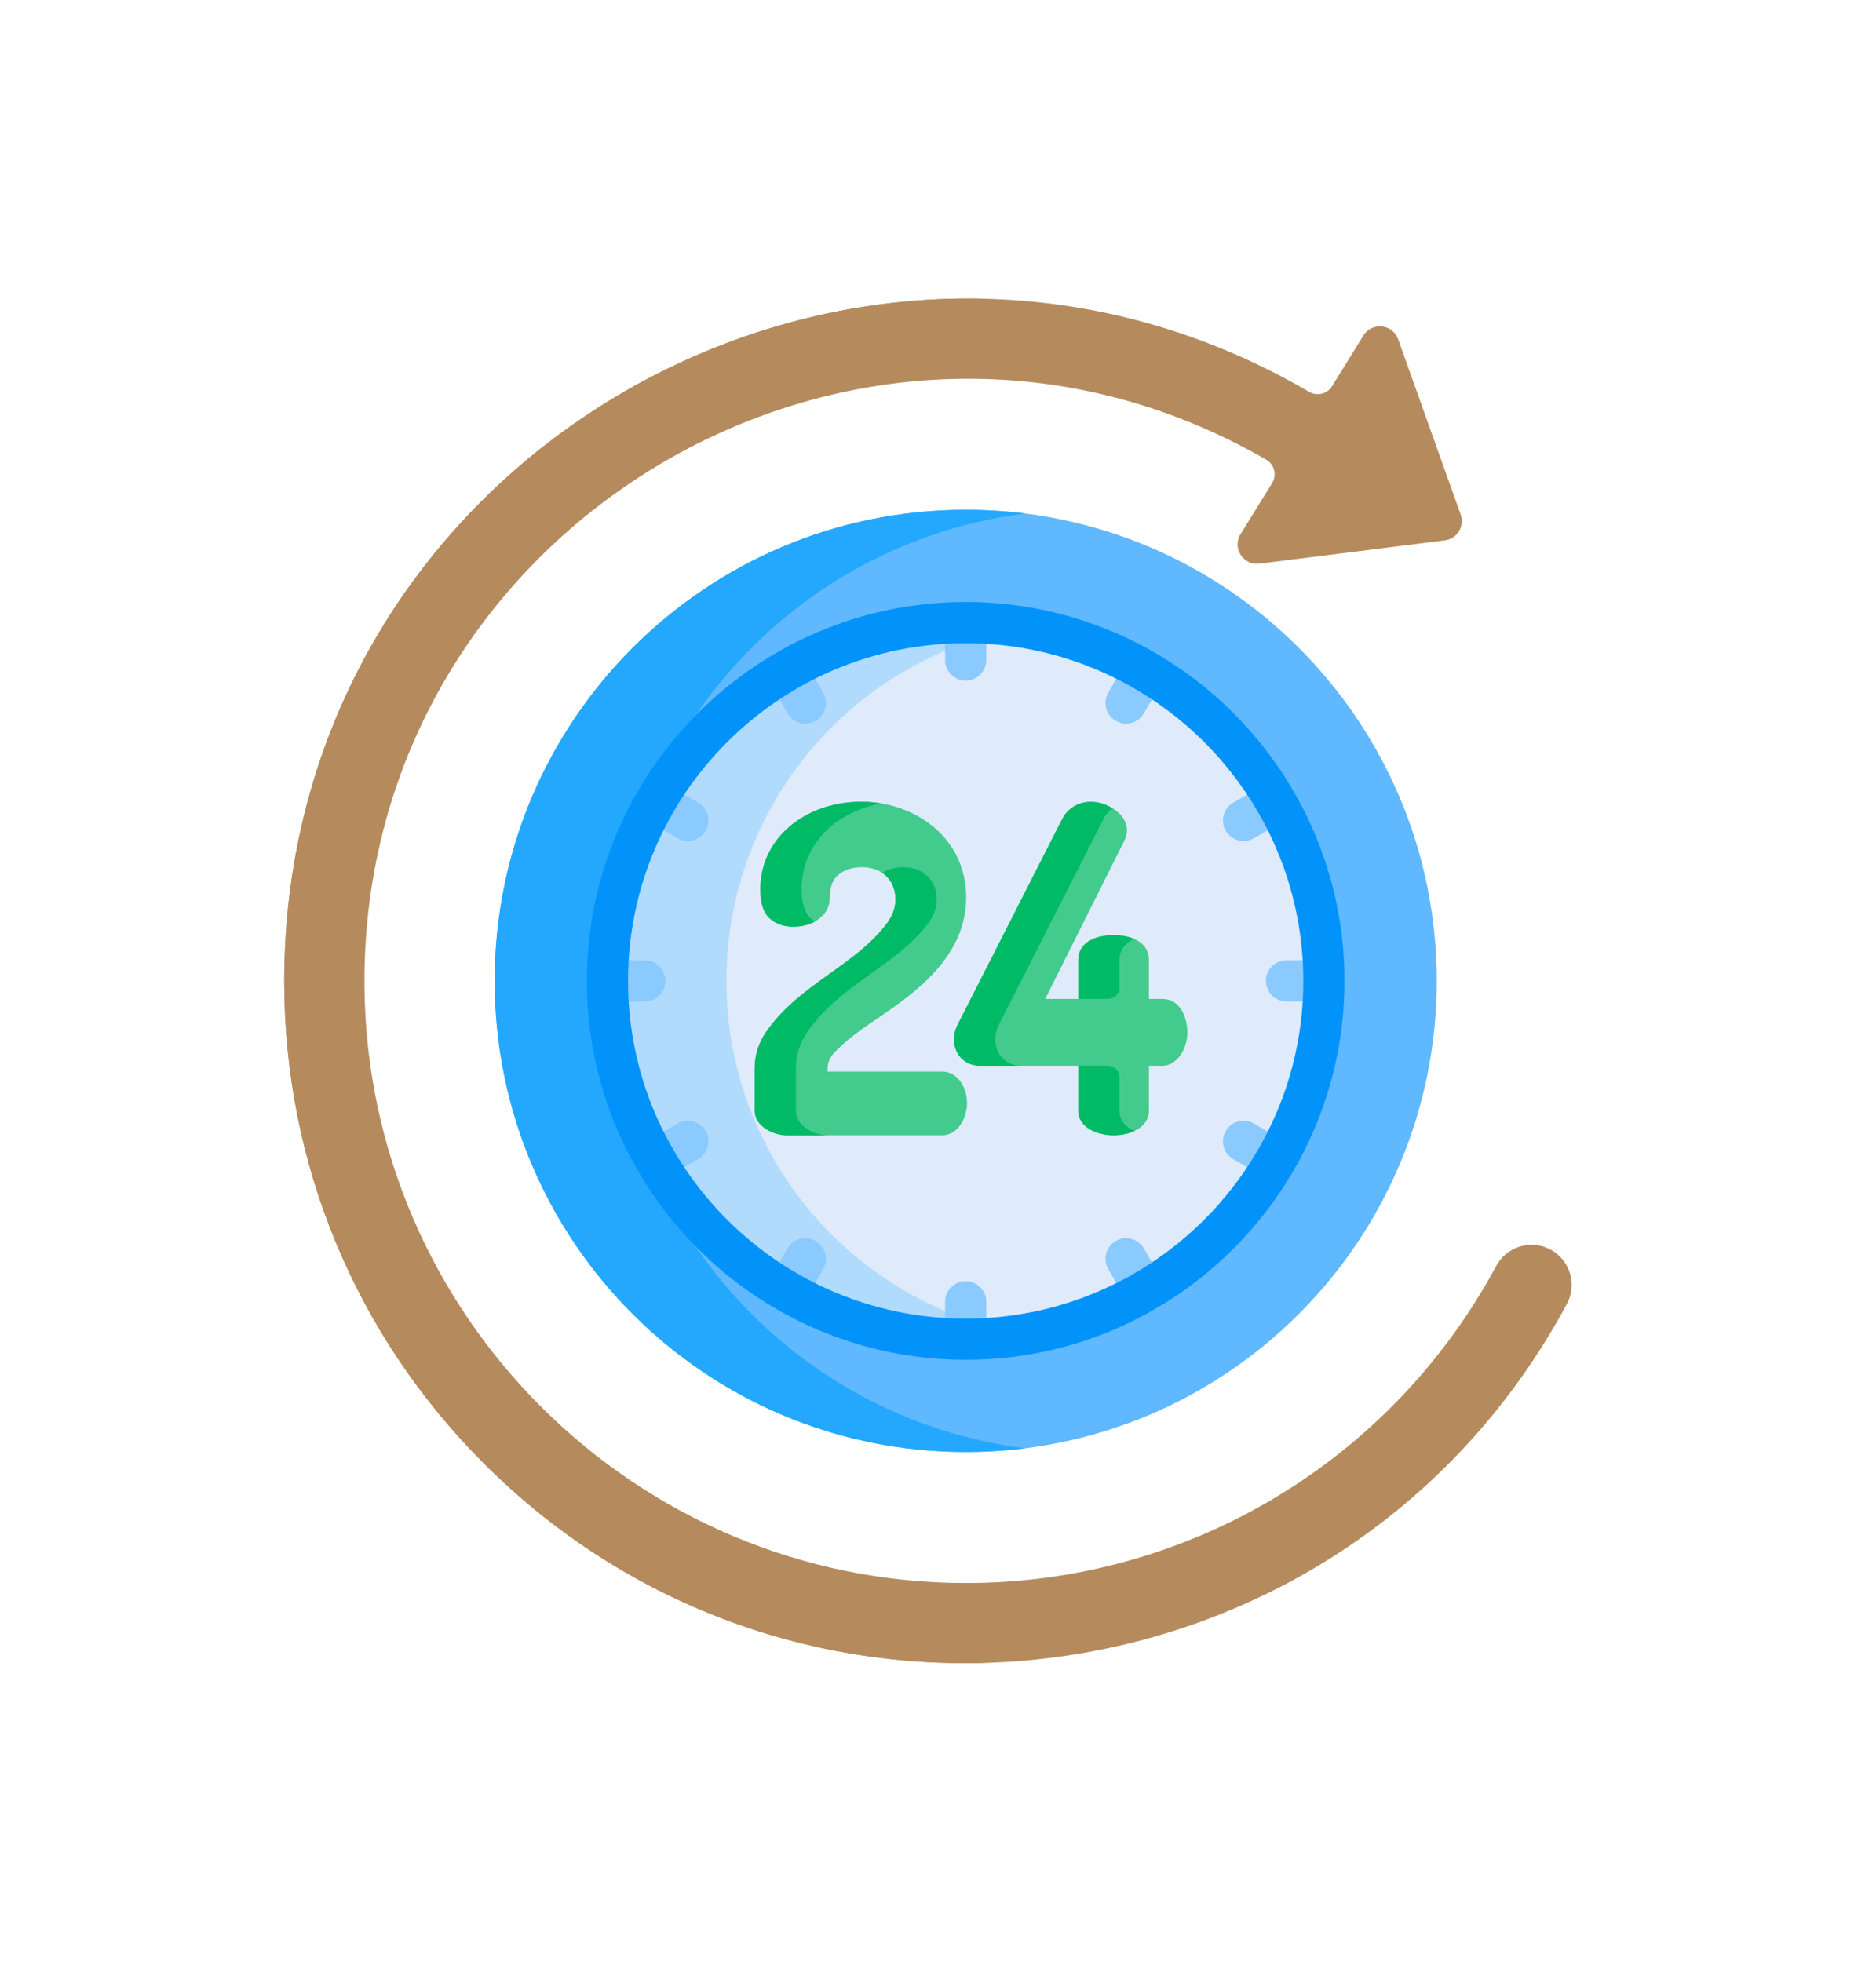 <svg width="66" height="69" viewBox="0 0 66 69" fill="none" xmlns="http://www.w3.org/2000/svg">
<path d="M33.975 51.072C43.127 51.072 50.546 43.653 50.546 34.502C50.546 25.35 43.127 17.931 33.975 17.931C24.823 17.931 17.404 25.35 17.404 34.502C17.404 43.653 24.823 51.072 33.975 51.072Z" fill="#60B8FE"/>
<path d="M21.59 34.502C21.59 26.059 27.904 19.09 36.068 18.062C35.383 17.975 34.684 17.931 33.975 17.931C24.823 17.931 17.404 25.35 17.404 34.502C17.404 43.653 24.823 51.072 33.975 51.072C34.684 51.072 35.383 51.028 36.068 50.941C27.904 49.913 21.59 42.944 21.59 34.502Z" fill="#23A8FE"/>
<path d="M33.974 47.104C40.934 47.104 46.577 41.462 46.577 34.502C46.577 27.541 40.934 21.899 33.974 21.899C27.014 21.899 21.371 27.541 21.371 34.502C21.371 41.462 27.014 47.104 33.974 47.104Z" fill="#DFEBFA"/>
<path d="M25.557 34.502C25.557 28.254 30.103 23.07 36.067 22.073C35.386 21.959 34.687 21.899 33.974 21.899C27.014 21.899 21.371 27.541 21.371 34.502C21.371 41.462 27.014 47.104 33.974 47.104C34.687 47.104 35.386 47.044 36.067 46.93C30.103 45.933 25.557 40.749 25.557 34.502Z" fill="#B1DBFC"/>
<path d="M33.974 23.939C33.574 23.939 33.25 23.615 33.25 23.215V21.899C33.25 21.499 33.574 21.174 33.974 21.174C34.374 21.174 34.699 21.499 34.699 21.899V23.215C34.699 23.615 34.374 23.939 33.974 23.939Z" fill="#8BCAFF"/>
<path d="M33.974 47.829C33.574 47.829 33.25 47.504 33.25 47.104V45.788C33.25 45.388 33.574 45.064 33.974 45.064C34.374 45.064 34.699 45.388 34.699 45.788V47.104C34.699 47.504 34.374 47.829 33.974 47.829Z" fill="#8BCAFF"/>
<path d="M27.704 25.089L27.046 23.949C26.846 23.603 26.965 23.16 27.311 22.96C27.658 22.76 28.101 22.878 28.301 23.225L28.959 24.365C29.159 24.711 29.041 25.154 28.694 25.354C28.347 25.554 27.904 25.436 27.704 25.089Z" fill="#8BCAFF"/>
<path d="M39.648 45.778L38.99 44.638C38.79 44.292 38.908 43.849 39.255 43.649C39.601 43.449 40.044 43.567 40.244 43.914L40.903 45.054C41.102 45.4 40.984 45.843 40.637 46.043C40.291 46.243 39.848 46.125 39.648 45.778Z" fill="#8BCAFF"/>
<path d="M23.838 29.485L22.698 28.828C22.352 28.627 22.233 28.184 22.433 27.838C22.633 27.491 23.076 27.373 23.423 27.573L24.562 28.231C24.909 28.431 25.028 28.874 24.828 29.22C24.628 29.567 24.185 29.686 23.838 29.485Z" fill="#8BCAFF"/>
<path d="M44.527 41.43L43.388 40.772C43.041 40.572 42.922 40.129 43.123 39.783C43.323 39.436 43.766 39.317 44.112 39.517L45.252 40.175C45.598 40.376 45.717 40.819 45.517 41.165C45.317 41.512 44.874 41.63 44.527 41.43Z" fill="#8BCAFF"/>
<path d="M22.687 35.226H21.371C20.971 35.226 20.646 34.902 20.646 34.502C20.646 34.101 20.971 33.777 21.371 33.777H22.687C23.087 33.777 23.411 34.101 23.411 34.502C23.411 34.902 23.087 35.226 22.687 35.226Z" fill="#8BCAFF"/>
<path d="M46.578 35.226H45.261C44.861 35.226 44.537 34.902 44.537 34.502C44.537 34.101 44.861 33.777 45.261 33.777H46.578C46.978 33.777 47.302 34.101 47.302 34.502C47.302 34.902 46.978 35.226 46.578 35.226Z" fill="#8BCAFF"/>
<path d="M22.433 41.165C22.233 40.819 22.352 40.376 22.698 40.175L23.838 39.517C24.184 39.318 24.628 39.436 24.828 39.783C25.027 40.129 24.909 40.572 24.562 40.772L23.423 41.43C23.076 41.63 22.633 41.512 22.433 41.165Z" fill="#8BCAFF"/>
<path d="M43.123 29.22C42.922 28.874 43.041 28.431 43.388 28.231L44.527 27.573C44.874 27.373 45.317 27.491 45.517 27.838C45.717 28.184 45.598 28.627 45.252 28.828L44.112 29.485C43.766 29.686 43.322 29.567 43.123 29.22Z" fill="#8BCAFF"/>
<path d="M27.311 46.043C26.965 45.843 26.846 45.4 27.046 45.054L27.704 43.914C27.904 43.567 28.348 43.449 28.694 43.649C29.041 43.849 29.159 44.292 28.959 44.638L28.301 45.778C28.101 46.124 27.658 46.243 27.311 46.043Z" fill="#8BCAFF"/>
<path d="M39.255 25.354C38.908 25.154 38.79 24.711 38.99 24.365L39.648 23.225C39.848 22.878 40.291 22.76 40.637 22.96C40.984 23.16 41.102 23.603 40.903 23.949L40.244 25.089C40.044 25.436 39.601 25.554 39.255 25.354Z" fill="#8BCAFF"/>
<path d="M33.974 47.829C26.625 47.829 20.646 41.85 20.646 34.502C20.646 27.153 26.625 21.174 33.974 21.174C41.322 21.174 47.301 27.153 47.301 34.502C47.301 41.85 41.322 47.829 33.974 47.829ZM33.974 22.623C27.424 22.623 22.095 27.952 22.095 34.502C22.095 41.051 27.424 46.38 33.974 46.38C40.523 46.38 45.852 41.051 45.852 34.502C45.852 27.952 40.523 22.623 33.974 22.623Z" fill="#0193FA"/>
<path d="M33.148 37.691H29.116C29.116 37.515 29.088 37.293 29.407 36.967C29.638 36.732 29.93 36.485 30.276 36.233C31.476 35.358 33.992 34.03 33.992 31.567C33.992 29.469 32.196 28.2 30.302 28.2C28.371 28.2 26.751 29.446 26.751 31.274C26.751 31.774 26.861 32.113 27.087 32.312C27.302 32.5 27.576 32.595 27.902 32.595C28.767 32.595 29.192 32.065 29.192 31.613C29.192 31.206 29.293 30.929 29.499 30.766C29.724 30.589 29.991 30.503 30.317 30.503C31.084 30.503 31.504 31.011 31.504 31.628C31.504 31.935 31.399 32.221 31.184 32.503C30.062 33.977 28.116 34.623 26.964 36.28C26.69 36.674 26.551 37.106 26.551 37.566V39.058C26.551 39.645 27.242 39.932 27.672 39.932H33.148C33.688 39.932 34.022 39.343 34.022 38.796C34.022 38.251 33.685 37.691 33.148 37.691Z" fill="#43CB8E"/>
<path d="M27.902 32.595C28.218 32.595 28.474 32.524 28.674 32.412C28.627 32.382 28.581 32.349 28.538 32.312C28.312 32.113 28.201 31.774 28.201 31.274C28.201 29.683 29.429 28.533 31.02 28.262C30.785 28.221 30.544 28.2 30.301 28.2C28.371 28.2 26.75 29.446 26.75 31.274C26.75 31.774 26.86 32.113 27.087 32.312C27.301 32.5 27.575 32.595 27.902 32.595Z" fill="#00BA66"/>
<path d="M28.002 39.058V37.566C28.002 37.106 28.141 36.674 28.415 36.28C29.568 34.623 31.513 33.977 32.636 32.503C32.85 32.221 32.955 31.935 32.955 31.628C32.955 31.011 32.535 30.503 31.769 30.503C31.484 30.503 31.244 30.569 31.039 30.703C31.343 30.907 31.504 31.247 31.504 31.628C31.504 31.935 31.399 32.221 31.184 32.503C30.062 33.977 28.116 34.623 26.964 36.28C26.69 36.674 26.551 37.106 26.551 37.566V39.058C26.551 39.645 27.242 39.932 27.672 39.932H29.123C28.693 39.932 28.002 39.645 28.002 39.058Z" fill="#00BA66"/>
<path d="M40.9 35.137H40.421V33.766C40.421 33.118 39.773 32.892 39.177 32.892C38.561 32.892 37.933 33.136 37.933 33.766V35.137H36.772L39.549 29.584C39.783 29.117 39.575 28.711 39.171 28.447C38.511 28.019 37.68 28.149 37.344 28.857L33.701 36.02C33.348 36.675 33.69 37.487 34.485 37.487H37.933V39.058C37.933 39.706 38.673 39.933 39.177 39.933C39.716 39.933 40.421 39.697 40.421 39.058V37.487H40.9C41.427 37.487 41.774 36.855 41.774 36.32C41.774 35.813 41.533 35.137 40.9 35.137Z" fill="#43CB8E"/>
<path d="M35.153 36.02L38.795 28.857C38.881 28.676 38.999 28.534 39.138 28.428C38.483 28.025 37.674 28.16 37.344 28.857L33.701 36.02C33.348 36.675 33.69 37.487 34.485 37.487H35.937C35.141 37.487 34.8 36.675 35.153 36.02Z" fill="#00BA66"/>
<path d="M39.385 34.736V33.766C39.385 33.396 39.602 33.16 39.905 33.028C39.688 32.932 39.428 32.892 39.178 32.892C38.562 32.892 37.934 33.136 37.934 33.766V35.137H38.984C39.205 35.137 39.385 34.958 39.385 34.736Z" fill="#00BA66"/>
<path d="M39.385 39.058V37.888C39.385 37.666 39.205 37.487 38.984 37.487H37.934V39.058C37.934 39.706 38.673 39.932 39.178 39.932C39.413 39.932 39.681 39.887 39.907 39.783C39.616 39.65 39.385 39.42 39.385 39.058Z" fill="#00BA66"/>
<path d="M54.551 43.952C53.864 43.583 53.009 43.84 52.639 44.526C48.938 51.406 41.791 55.68 33.987 55.68C22.378 55.68 12.921 46.284 12.823 34.697C12.685 18.419 30.394 7.997 44.547 16.169C44.836 16.336 44.929 16.71 44.753 16.995L43.643 18.789C43.341 19.277 43.74 19.898 44.31 19.826L50.831 19.006C51.264 18.952 51.536 18.51 51.389 18.099L49.189 11.933C48.996 11.394 48.266 11.316 47.964 11.803L46.863 13.584C46.694 13.858 46.338 13.946 46.06 13.784C30.211 4.525 10 15.92 10 34.514C10 40.922 12.495 46.946 17.026 51.476C28.348 62.798 47.477 60.079 55.125 45.863C55.494 45.177 55.237 44.321 54.551 43.952Z" fill="#B58B5D"/>
<path d="M18.667 51.476C14.136 46.946 11.641 40.922 11.641 34.514C11.641 20.752 22.712 10.935 34.891 10.515C22.084 10.063 10 20.137 10 34.514C10 40.922 12.495 46.946 17.026 51.476C21.991 56.441 28.457 58.706 34.799 58.485C28.995 58.294 23.204 56.014 18.667 51.476Z" fill="#B58B5D"/>
</svg>
